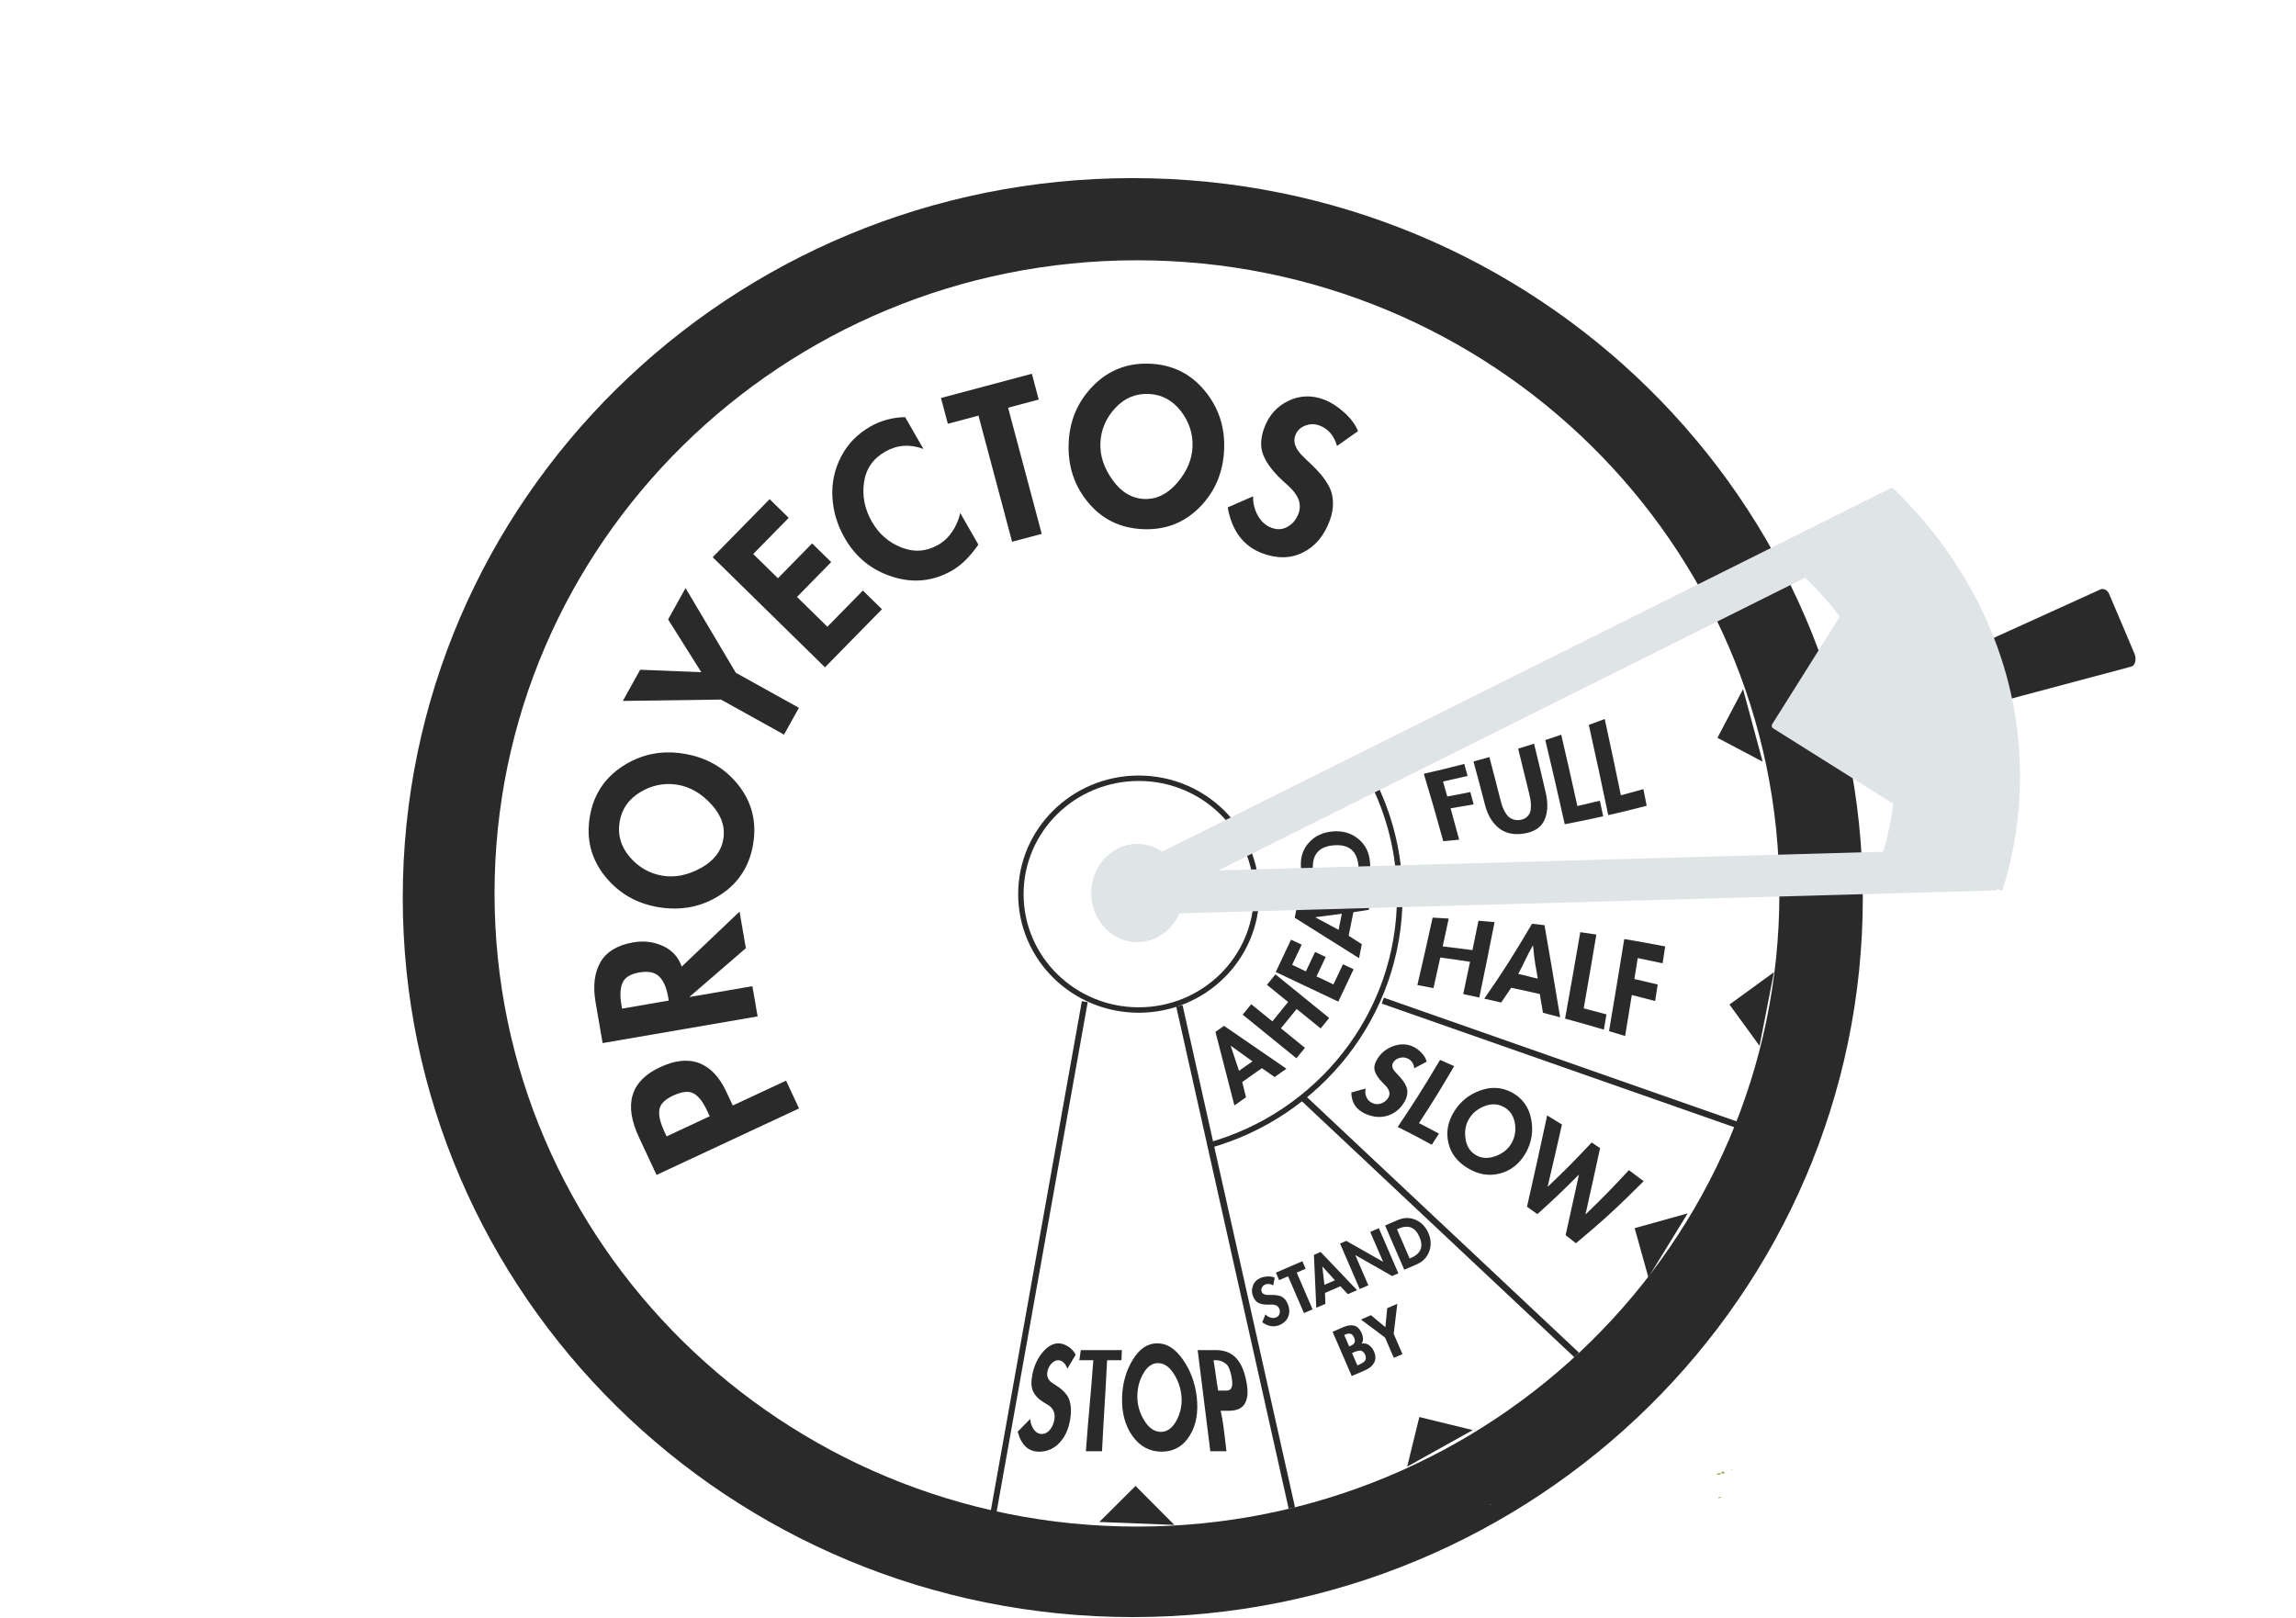 <?xml version="1.0" encoding="utf-8"?>
<!-- Generator: Adobe Illustrator 15.1.0, SVG Export Plug-In . SVG Version: 6.00 Build 0)  -->
<!DOCTYPE svg PUBLIC "-//W3C//DTD SVG 1.1//EN" "http://www.w3.org/Graphics/SVG/1.1/DTD/svg11.dtd">
<svg version="1.1" id="Layer_1" xmlns="http://www.w3.org/2000/svg" xmlns:xlink="http://www.w3.org/1999/xlink" x="0px" y="0px"
	 width="227px" height="160px" viewBox="-56.5 -23 227 160" enable-background="new -56.5 -23 227 160" xml:space="preserve">
<path fill-rule="evenodd" clip-rule="evenodd" fill="#2A2A2A" d="M55.496-5.389c-39.862,0-72.176,31.853-72.176,71.145
	S15.634,136.9,55.496,136.9c39.861,0,72.176-31.853,72.176-71.145S95.357-5.389,55.496-5.389z M55.909,127.95
	c-35.078,0-63.515-28.029-63.515-62.607c0-34.576,28.437-62.606,63.515-62.606c35.079,0,63.515,28.03,63.515,62.606
	C119.424,99.921,90.987,127.95,55.909,127.95z"/>
<g>
	<path fill="#2A2A2A" d="M154.537,41.65c0.204,0.522,0.084,1.083-0.27,1.247l-15.332,4.097c-0.356,0.034-0.808-0.204-1.004-0.526
		l-2.434-3.575c-0.194-0.255-0.064-0.533,0.291-0.627l15.232-6.916c0.35-0.232,0.799-0.077,0.998,0.361L154.537,41.65z"/>
</g>
<path fill-rule="evenodd" clip-rule="evenodd" fill="#9DA54C" d="M114.749,122.259C114.763,122.425,114.549,122.343,114.749,122.259
	L114.749,122.259z"/>
<path fill-rule="evenodd" clip-rule="evenodd" fill="#9DA54C" d="M114.199,122.533C114.142,122.477,114.289,122.624,114.199,122.533
	L114.199,122.533z"/>
<path fill-rule="evenodd" clip-rule="evenodd" fill="#9DA54C" d="M113.649,122.672C113.812,122.254,114.378,122.82,113.649,122.672
	L113.649,122.672z"/>
<path fill-rule="evenodd" clip-rule="evenodd" fill="#9DA54C" d="M113.237,122.81c0.023-0.161,0.217-0.149,0.412-0.138
	C113.626,122.832,113.433,122.82,113.237,122.81z"/>
<path fill-rule="evenodd" clip-rule="evenodd" fill="#9DA54C" d="M113.374,125.146c0.004-0.134,0.168-0.106,0.275-0.138
	C113.645,125.143,113.48,125.115,113.374,125.146z"/>
<path fill-rule="evenodd" clip-rule="evenodd" fill="#9DA54C" d="M90.828,125.834C90.814,125.667,91.028,125.748,90.828,125.834
	L90.828,125.834z"/>
<line fill="none" stroke="#000000" stroke-width="0.825" stroke-miterlimit="10" x1="55.909" y1="65.756" x2="106.789" y2="38.827"/>
<path fill-rule="evenodd" clip-rule="evenodd" fill="none" stroke="#2A2A2A" stroke-width="0.55" stroke-miterlimit="10" d="
	M62.908,90.29c10.95-3.012,18.984-12.917,18.984-24.672c0-4.201-1.026-8.165-2.845-11.663"/>
<ellipse cx="55.919" cy="65.779" rx="0.436" ry="0.39"/>
<polyline fill="none" stroke="#2A2A2A" stroke-width="0.642" stroke-miterlimit="10" points="60.103,76.458 63.542,91.823 
	71.222,126.118 "/>
<line fill="none" stroke="#2A2A2A" stroke-width="0.586" stroke-miterlimit="10" x1="41.681" y1="126.792" x2="50.75" y2="76.046"/>
<line fill="none" stroke="#2A2A2A" stroke-width="0.642" stroke-miterlimit="10" x1="99.385" y1="110.983" x2="72.4" y2="85.628"/>
<line fill="none" stroke="#2A2A2A" stroke-width="0.62" stroke-miterlimit="10" x1="115.531" y1="88.331" x2="80.215" y2="75.946"/>
<line fill="none" stroke="#000000" stroke-width="0.167" stroke-miterlimit="10" x1="113.398" y1="63.209" x2="81.921" y2="64.381"/>
<g>
	<path fill="#2A2A2A" d="M68.258,82.622l-1.942,1.371l0.373,1.503l-1.148,0.812l-1.873-7.275l0.845-0.597l6.172,4.239l-1.164,0.822
		L68.258,82.622z M67.325,81.947l-2.131-1.538l-0.015,0.01l0.819,2.466L67.325,81.947z"/>
	<path fill="#2A2A2A" d="M69.296,77.995l1.556-1.916l-2.093-1.699l0.841-1.035l5.312,4.313l-0.841,1.035l-2.374-1.927l-1.556,1.916
		l2.374,1.927l-0.841,1.035l-5.311-4.312l0.84-1.036L69.296,77.995z"/>
	<path fill="#2A2A2A" d="M72.194,70.412l-0.944,1.992l1.361,0.645l0.909-1.918l1.05,0.497l-0.909,1.919l1.673,0.792l0.943-1.992
		l1.05,0.497l-1.515,3.198l-6.183-2.93l1.515-3.197L72.194,70.412z"/>
	<path fill="#2A2A2A" d="M77.305,67.198l-0.468,2.331l1.304,0.835l-0.276,1.379l-6.361-3.997l0.204-1.015l7.396-1.162l-0.28,1.396
		L77.305,67.198z M76.164,67.349l-2.605,0.347l-0.004,0.019l2.289,1.228L76.164,67.349z"/>
	<path fill="#2A2A2A" d="M79.091,64.142l-6.821,0.522l-0.146-1.9c-0.074-0.977,0.189-1.795,0.791-2.453
		c0.602-0.659,1.394-1.026,2.377-1.102c0.971-0.074,1.805,0.173,2.5,0.741c0.696,0.568,1.081,1.335,1.154,2.301L79.091,64.142z
		 M73.325,63.245l4.506-0.345l-0.017-0.218c-0.116-1.514-0.926-2.213-2.427-2.098c-1.502,0.115-2.195,0.93-2.079,2.443
		L73.325,63.245z"/>
</g>
<g>
	<g>
		<path fill="#2A2A2A" d="M86.137,70.583c1.177,0.136,1.765,0.21,2.941,0.366c0.237-1.149,0.355-1.729,0.593-2.903
			c0.636,0.052,0.955,0.078,1.591,0.136c-0.603,3.063-0.904,4.554-1.507,7.457c-0.636-0.141-0.954-0.207-1.59-0.342
			c0.27-1.261,0.404-1.901,0.674-3.194c-1.177-0.18-1.766-0.262-2.942-0.421c-0.27,1.225-0.401,1.829-0.671,3.022
			c-0.636-0.123-0.957-0.184-1.593-0.3c0.602-2.588,0.905-3.922,1.507-6.67c0.637,0.035,0.953,0.054,1.59,0.095
			C86.492,68.943,86.374,69.493,86.137,70.583z"/>
		<path fill="#2A2A2A" d="M95.737,75.292c-1.133-0.258-1.697-0.381-2.83-0.619c-0.396,0.594-0.591,0.882-0.986,1.455
			c-0.67-0.156-1.004-0.229-1.675-0.379c1.891-2.722,2.832-4.204,4.722-7.407c0.493,0.055,0.74,0.082,1.233,0.141
			c0.619,3.554,0.928,5.375,1.547,9.109c-0.68-0.183-1.02-0.271-1.699-0.447C95.925,76.399,95.861,76.029,95.737,75.292z
			 M95.536,73.764c-0.188-1.256-0.281-1.264-0.469-3.264c-0.009,0-0.014,0-0.022,0c-0.577,1-0.865,1.738-1.442,2.808
			C94.377,73.456,94.763,73.605,95.536,73.764z"/>
		<path fill="#2A2A2A" d="M101.328,69.409c-0.5,2.973-0.751,4.434-1.251,7.296c0.899,0.233,1.352,0.353,2.251,0.598
			c-0.103,0.605-0.153,0.906-0.256,1.507c-1.534-0.452-2.303-0.669-3.838-1.086c0.602-3.339,0.902-5.051,1.504-8.549
			C100.374,69.266,100.692,69.313,101.328,69.409z"/>
		<path fill="#2A2A2A" d="M107.878,72.248c-0.982-0.211-1.477-0.313-2.459-0.51c-0.133,0.832-0.198,1.245-0.331,2.068
			c0.921,0.211,1.382,0.318,2.304,0.542c-0.103,0.655-0.149,0.984-0.252,1.635c-0.922-0.243-1.385-0.363-2.307-0.594
			c-0.265,1.636-0.396,2.446-0.661,4.052c-0.637-0.195-0.955-0.291-1.592-0.48c0.603-3.563,0.903-5.384,1.506-9.107
			c1.619,0.272,2.427,0.417,4.046,0.729C108.029,71.251,107.98,71.585,107.878,72.248z"/>
	</g>
</g>
<g>
	<g>
		<path fill="#2A2A2A" d="M88.596,53.723c-0.971,0.229-1.457,0.339-2.428,0.549c0.169,0.59,0.252,0.888,0.421,1.489
			c0.911-0.168,1.369-0.258,2.28-0.445c0.131,0.484,0.195,0.729,0.326,1.22c-0.912,0.165-1.367,0.242-2.278,0.39
			c0.339,1.219,0.508,1.84,0.847,3.103c-0.629,0.063-0.943,0.094-1.572,0.148c-0.77-2.78-1.154-4.114-1.923-6.668
			c1.6-0.36,2.4-0.555,4.001-0.971C88.4,53.008,88.465,53.245,88.596,53.723z"/>
		<path fill="#2A2A2A" d="M90.33,56.624c-0.46-1.771-0.69-2.637-1.15-4.328c0.629-0.168,0.943-0.255,1.572-0.432
			c0.431,1.63,0.646,2.463,1.076,4.164c0.058,0.229,0.114,0.429,0.168,0.599c0.055,0.171,0.139,0.363,0.252,0.58
			c0.113,0.217,0.235,0.393,0.363,0.52c0.129,0.128,0.299,0.227,0.51,0.3c0.211,0.072,0.444,0.088,0.701,0.043
			c0.258-0.045,0.465-0.139,0.625-0.279c0.159-0.14,0.269-0.296,0.326-0.465c0.057-0.167,0.085-0.375,0.086-0.625
			c0-0.251-0.018-0.467-0.051-0.652c-0.032-0.183-0.076-0.395-0.135-0.636c-0.431-1.789-0.646-2.666-1.076-4.384
			c0.629-0.192,0.943-0.291,1.572-0.492c0.46,1.889,0.69,2.853,1.15,4.821c0.251,1.076,0.209,2.003-0.127,2.736
			c-0.337,0.733-1.018,1.177-2.045,1.333c-1.026,0.156-1.857-0.048-2.49-0.569C91.024,58.336,90.581,57.592,90.33,56.624z"/>
		<path fill="#2A2A2A" d="M97.854,49.648c0.638,2.745,0.959,4.155,1.598,7.054c0.891-0.203,1.333-0.308,2.224-0.528
			c0.131,0.614,0.196,0.919,0.327,1.54c-1.521,0.34-2.281,0.497-3.801,0.788c-0.769-3.442-1.152-5.106-1.921-8.325
			C96.91,49.97,97.226,49.864,97.854,49.648z"/>
		<path fill="#2A2A2A" d="M102.155,48.094c0.639,2.941,0.959,4.451,1.598,7.547c0.891-0.236,1.333-0.359,2.224-0.612
			c0.131,0.654,0.196,0.983,0.327,1.644c-1.52,0.397-2.279,0.582-3.799,0.929c-0.77-3.681-1.153-5.465-1.923-8.921
			C101.212,48.45,101.525,48.333,102.155,48.094z"/>
	</g>
</g>
<g>
	<g>
		<path fill="#2A2A2A" d="M84.551,81.981c-0.488,0.263-0.734,0.393-1.223,0.647c-0.061-0.492-0.306-0.826-0.729-0.994
			c-0.229-0.091-0.476-0.099-0.742-0.022c-0.268,0.076-0.47,0.221-0.604,0.431c-0.092,0.146-0.122,0.298-0.09,0.452
			c0.032,0.153,0.109,0.301,0.23,0.441s0.261,0.291,0.414,0.45c0.154,0.16,0.299,0.335,0.434,0.522
			c0.133,0.186,0.242,0.384,0.322,0.594c0.08,0.211,0.1,0.456,0.058,0.731s-0.155,0.561-0.345,0.851
			c-0.426,0.653-0.985,1.068-1.674,1.259c-0.688,0.191-1.394,0.111-2.115-0.213c-0.911-0.409-1.373-1.102-1.385-2.105
			c0.567-0.151,0.851-0.232,1.418-0.39c-0.069,0.292-0.045,0.575,0.074,0.849s0.32,0.471,0.604,0.595
			c0.277,0.121,0.563,0.136,0.849,0.034c0.285-0.101,0.513-0.274,0.68-0.525c0.237-0.356,0.179-0.741-0.146-1.133
			c-0.054-0.065-0.194-0.212-0.415-0.434c-0.399-0.401-0.65-0.788-0.75-1.148c-0.101-0.36-0.001-0.766,0.299-1.23
			c0.352-0.545,0.85-0.941,1.49-1.185c0.641-0.242,1.261-0.258,1.854-0.03c0.329,0.126,0.643,0.335,0.938,0.633
			C84.294,81.358,84.479,81.667,84.551,81.981z"/>
		<path fill="#2A2A2A" d="M87.271,82.421c-1.391,2.368-2.088,3.498-3.479,5.637c0.789,0.402,1.185,0.609,1.975,1.037
			c-0.284,0.446-0.427,0.665-0.711,1.102c-1.348-0.744-2.021-1.095-3.369-1.766c1.676-2.484,2.514-3.811,4.189-6.627
			C86.434,82.045,86.713,82.167,87.271,82.421z"/>
		<path fill="#2A2A2A" d="M91.774,93.041c-1.099,0.284-2.162,0.082-3.188-0.547c-1.025-0.628-1.656-1.458-1.893-2.515
			c-0.235-1.055-0.046-2.056,0.565-3.056c0.6-0.982,1.452-1.681,2.555-2.084c1.104-0.403,2.167-0.358,3.185,0.196
			c1.02,0.556,1.646,1.432,1.883,2.613c0.236,1.181,0.056,2.325-0.544,3.373C93.727,92.089,92.873,92.757,91.774,93.041z
			 M93.271,88.057c-0.124-0.726-0.483-1.258-1.078-1.59c-0.595-0.331-1.233-0.354-1.91-0.096c-0.679,0.259-1.195,0.684-1.547,1.268
			c-0.337,0.559-0.453,1.203-0.347,1.946s0.44,1.278,1.004,1.616c0.563,0.339,1.21,0.389,1.938,0.128
			c0.729-0.262,1.262-0.687,1.599-1.268C93.281,89.455,93.395,88.78,93.271,88.057z"/>
		<path fill="#2A2A2A" d="M97.927,88.195c-0.565,2.496-0.848,3.723-1.413,6.129c0.008,0.005,0.012,0.007,0.02,0.012
			c1.734-1.647,2.599-2.521,4.333-4.367c0.33,0.223,0.497,0.334,0.827,0.561c-0.572,2.652-0.859,3.956-1.432,6.516
			c0.008,0.006,0.014,0.011,0.021,0.017c1.703-1.646,2.558-2.52,4.261-4.358c0.585,0.43,0.876,0.648,1.461,1.092
			c-2.678,2.673-4.018,3.9-6.695,6.137c-0.41-0.322-0.611-0.481-1.021-0.797c0.525-2.343,0.788-3.534,1.313-5.957
			c-0.008-0.005-0.012-0.01-0.02-0.015c-1.635,1.642-2.452,2.421-4.086,3.888c-0.41-0.297-0.615-0.444-1.025-0.734
			c0.798-3.514,1.196-5.319,1.994-9.023C97.05,87.646,97.342,87.828,97.927,88.195z"/>
	</g>
</g>
<g>
	<path fill="#2A2A2A" d="M69.527,103.334l-0.145,0.765c-0.281-0.162-0.552-0.188-0.811-0.075c-0.14,0.06-0.244,0.16-0.311,0.302
		c-0.068,0.142-0.071,0.282-0.012,0.421c0.042,0.098,0.111,0.17,0.207,0.217c0.098,0.049,0.207,0.074,0.331,0.079
		c0.123,0.004,0.258,0.005,0.403,0.001c0.146-0.003,0.294,0.003,0.445,0.018c0.151,0.016,0.297,0.046,0.439,0.093
		c0.142,0.046,0.277,0.133,0.407,0.258s0.237,0.287,0.323,0.484c0.191,0.444,0.219,0.861,0.078,1.251
		c-0.14,0.388-0.43,0.679-0.871,0.869c-0.558,0.24-1.129,0.149-1.715-0.271l0.317-0.779c0.139,0.151,0.308,0.258,0.506,0.318
		c0.199,0.062,0.386,0.055,0.56-0.021c0.171-0.073,0.28-0.194,0.329-0.363c0.049-0.168,0.036-0.339-0.039-0.513
		c-0.106-0.248-0.331-0.378-0.672-0.392c-0.057-0.004-0.189-0.001-0.397,0.006c-0.378,0.008-0.688-0.042-0.928-0.147
		c-0.24-0.104-0.429-0.313-0.564-0.628c-0.158-0.367-0.17-0.73-0.037-1.089c0.135-0.358,0.385-0.617,0.748-0.774
		c0.201-0.087,0.438-0.135,0.712-0.146C69.105,103.207,69.338,103.246,69.527,103.334z"/>
	<path fill="#2A2A2A" d="M71.702,102.835l1.569,3.634l-0.853,0.369l-1.569-3.635l-0.883,0.382l-0.321-0.743l2.618-1.131l0.321,0.743
		L71.702,102.835z"/>
	<path fill="#2A2A2A" d="M76.02,104.187l-1.521,0.657l0.039,1.078l-0.9,0.389l-0.233-5.23l0.662-0.286l3.601,3.776l-0.911,0.394
		L76.02,104.187z M75.48,103.593l-1.232-1.354l-0.012,0.005l0.205,1.799L75.48,103.593z"/>
	<path fill="#2A2A2A" d="M77.928,104.457l-1.94-4.493l0.615-0.266l3.626,2.063l0.012-0.005l-1.271-2.943l0.854-0.368l1.929,4.464
		l-0.615,0.266l-3.627-2.063l-0.012,0.005l1.284,2.973L77.928,104.457z"/>
	<path fill="#2A2A2A" d="M82.334,102.554l-1.891-4.377l1.219-0.526c0.627-0.271,1.226-0.283,1.796-0.036
		c0.571,0.248,0.993,0.688,1.266,1.317c0.27,0.623,0.295,1.229,0.078,1.815s-0.635,1.015-1.255,1.282L82.334,102.554z
		 M81.617,98.551l1.25,2.891l0.139-0.06c0.972-0.42,1.25-1.111,0.833-2.074c-0.417-0.964-1.11-1.236-2.082-0.816L81.617,98.551z"/>
	<path fill="#2A2A2A" d="M77.141,113.064l-1.891-4.377l1.063-0.459c0.426-0.184,0.791-0.23,1.097-0.141
		c0.306,0.092,0.55,0.346,0.729,0.764c0.074,0.17,0.112,0.348,0.116,0.532c0.004,0.184-0.04,0.345-0.133,0.48
		c0.263-0.063,0.503-0.015,0.723,0.143c0.22,0.158,0.386,0.369,0.5,0.632c0.177,0.41,0.183,0.775,0.015,1.096
		c-0.167,0.319-0.459,0.57-0.877,0.751L77.141,113.064z M76.399,109.003l0.491,1.139l0.104-0.045
		c0.222-0.095,0.361-0.206,0.422-0.331c0.062-0.124,0.045-0.296-0.048-0.513c-0.092-0.21-0.207-0.331-0.35-0.369
		c-0.143-0.037-0.313-0.014-0.51,0.072L76.399,109.003z M77.172,110.791l0.526,1.22l0.181-0.077
		c0.131-0.057,0.238-0.112,0.322-0.164c0.082-0.052,0.16-0.116,0.23-0.191c0.07-0.077,0.107-0.17,0.111-0.277
		c0.004-0.106-0.022-0.228-0.082-0.364c-0.046-0.107-0.105-0.192-0.175-0.253c-0.071-0.063-0.14-0.104-0.208-0.122
		c-0.067-0.018-0.15-0.02-0.248-0.002c-0.1,0.017-0.183,0.038-0.252,0.063s-0.158,0.062-0.268,0.108L77.172,110.791z"/>
	<path fill="#2A2A2A" d="M80.436,109.258l-2.381-1.782l0.992-0.429l1.424,1.189l0.178-1.881l0.999-0.432l-0.358,2.965l0.867,2.009
		l-0.853,0.368L80.436,109.258z"/>
</g>
<g>
	<g>
		<path fill="#2A2A2A" d="M49.846,110.963c-0.32,0.551-0.484,0.824-0.818,1.375c-0.211-0.558-0.516-0.836-0.927-0.836
			c-0.221,0-0.435,0.11-0.645,0.33c-0.21,0.221-0.346,0.492-0.403,0.816c-0.04,0.226-0.023,0.426,0.052,0.602
			s0.189,0.318,0.341,0.432c0.152,0.111,0.322,0.227,0.511,0.344c0.188,0.116,0.375,0.255,0.556,0.411
			c0.183,0.157,0.347,0.342,0.493,0.554c0.147,0.211,0.253,0.495,0.32,0.85c0.067,0.355,0.076,0.762,0.021,1.22
			c-0.124,1.035-0.456,1.876-1.019,2.519s-1.27,0.965-2.098,0.965c-1.046,0-1.771-0.661-2.113-1.983
			c0.504-0.502,0.751-0.755,1.238-1.257c0.031,0.414,0.15,0.766,0.36,1.053c0.21,0.288,0.477,0.433,0.794,0.433
			c0.31,0,0.581-0.145,0.811-0.433c0.229-0.287,0.371-0.634,0.431-1.038c0.085-0.576-0.109-1.019-0.536-1.335
			c-0.071-0.053-0.255-0.161-0.528-0.324c-0.498-0.297-0.846-0.663-1.043-1.072c-0.198-0.409-0.218-0.979-0.071-1.707
			c0.173-0.854,0.518-1.577,1.011-2.166s1.008-0.884,1.566-0.884c0.309,0,0.627,0.106,0.958,0.317
			C49.44,110.357,49.686,110.63,49.846,110.963z"/>
		<path fill="#2A2A2A" d="M52.959,111.5c-0.202,4-0.303,5-0.506,9c-0.637,0-0.957,0-1.594,0c0.295-4,0.442-5,0.736-9
			c-0.564,0-0.846,0-1.41,0c0.08,0,0.12-1,0.199-1c1.616,0,2.424,0,4.039,0c-0.022,0-0.032,1-0.054,1
			C53.805,111.5,53.523,111.5,52.959,111.5z"/>
		<path fill="#2A2A2A" d="M61.116,118.971c-0.652,1.048-1.594,1.572-2.769,1.572c-1.176,0-2.162-0.524-2.898-1.572
			s-1.052-2.314-1.01-3.799c0.042-1.457,0.423-2.712,1.082-3.764c0.659-1.053,1.437-1.579,2.394-1.579
			c0.956,0,1.771,0.526,2.516,1.579c0.746,1.052,1.232,2.307,1.392,3.764C61.984,116.656,61.769,117.923,61.116,118.971z
			 M59.521,112.796c-0.448-0.675-0.946-1.01-1.526-1.01c-0.581,0-1.058,0.335-1.45,1.01c-0.393,0.674-0.6,1.441-0.6,2.295
			c0,0.819,0.218,1.606,0.68,2.362c0.462,0.755,1.021,1.132,1.646,1.132c0.624,0,1.148-0.377,1.55-1.132s0.556-1.543,0.489-2.362
			C60.24,114.237,59.968,113.47,59.521,112.796z"/>
		<path fill="#2A2A2A" d="M64.186,116.5c0.229,1,0.34,2,0.568,4c-0.638,0-0.956,0-1.594,0c-0.499-4-0.75-6-1.25-10
			c0.717,0,1.074,0,1.791,0c1.559,0,2.558,0.852,2.995,2.956c0.223,1.07,0.188,1.789-0.119,2.324
			c-0.308,0.536-0.863,0.72-1.653,0.72C64.628,116.5,64.481,116.5,64.186,116.5z M63.475,111.5c0.185,1,0.276,2,0.461,3
			c0.118,0,0.177,0,0.295,0c0.465,0,0.783,0.053,0.95-0.163s0.195-0.554,0.083-1.175c-0.108-0.602-0.288-1.087-0.533-1.284
			c-0.245-0.198-0.583-0.378-1.016-0.378C63.619,111.5,63.57,111.5,63.475,111.5z"/>
	</g>
</g>
<polyline fill="#2A2A2A" points="117.766,52.312 113.298,49.956 115.832,45.144 "/>
<polyline fill="#2A2A2A" points="117.462,80.415 114.489,76.33 118.887,73.131 "/>
<polyline fill="#2A2A2A" points="106.472,103.308 105.115,98.441 110.354,96.98 "/>
<polyline fill="#2A2A2A" points="82.624,122.021 83.826,117.116 89.109,118.409 "/>
<polyline fill="#2A2A2A" points="52.188,127.495 55.768,123.931 59.605,127.784 "/>
<ellipse fill="#DFE4E7" cx="55.947" cy="65.304" rx="4.559" ry="4.859"/>
<path fill="none" stroke="#F7931E" stroke-width="1.412" stroke-miterlimit="10" d="M94.955,13.24"/>
<path fill="none" stroke="#F7931E" stroke-width="1.412" stroke-miterlimit="10" d="M47.94,52.778"/>
<path fill="none" stroke="#F7931E" stroke-width="1.412" stroke-miterlimit="10" d="M94.955,92.316"/>
<path fill="#C9C9C9" stroke="#DFE4E7" stroke-width="12.4" stroke-miterlimit="10" d="M126.304,29.682
	c6.673,6.434,10.716,14.854,10.716,24.07c0,3.268-0.508,6.437-1.463,9.451"/>
<path fill="#DFE4E7" d="M135.094,58.897c-0.089,0.142-0.27,0.187-0.403,0.103l-15.894-9.988c-0.134-0.084-0.171-0.267-0.082-0.408
	l12.052-19.173c0.087-0.141,0.268-0.187,0.401-0.103"/>
<ellipse fill-rule="evenodd" clip-rule="evenodd" fill="none" stroke="#2A2A2A" stroke-width="0.536" stroke-miterlimit="10" cx="56.083" cy="65.413" rx="11.651" ry="11.459"/>
<line fill="#C9C9C9" stroke="#DFE4E7" stroke-width="4.138" stroke-miterlimit="10" x1="57.899" y1="65.304" x2="140.87" y2="62.974"/>
<line fill="#C9C9C9" stroke="#DFE4E7" stroke-width="4.138" stroke-miterlimit="10" x1="58.943" y1="63.252" x2="131.382" y2="27.114"/>
<g>
	<path fill="#2A2A2A" d="M15.948,86.314l5.27-2.458l1.282,2.747L8.409,93.177l-1.744-3.737c-1.517-3.252-0.818-5.558,2.098-6.918
		c1.482-0.691,2.775-0.823,3.876-0.397c1.102,0.428,1.993,1.368,2.672,2.827L15.948,86.314z M9.407,89.365l4.261-1.986l-0.262-0.561
		c-0.412-0.885-0.86-1.453-1.342-1.707c-0.481-0.253-1.153-0.179-2.012,0.223c-0.834,0.389-1.291,0.859-1.367,1.411
		c-0.076,0.552,0.089,1.263,0.496,2.136L9.407,89.365z"/>
	<path fill="#2A2A2A" d="M10.9,72.58l5.718-5.441l0.623,3.618l-5.538,4.781l0.007,0.041l6.178-1.063l0.515,2.987L3.079,80.141
		l-0.696-4.044c-0.275-1.599-0.115-2.916,0.481-3.954c0.595-1.037,1.679-1.69,3.25-1.961c1.03-0.178,2.003-0.059,2.918,0.354
		C9.948,70.951,10.57,71.633,10.9,72.58z M5.003,76.734l4.614-0.795L9.55,75.554c-0.156-0.907-0.448-1.572-0.876-1.994
		c-0.429-0.421-1.083-0.556-1.964-0.404s-1.435,0.494-1.664,1.028c-0.229,0.535-0.266,1.25-0.113,2.144L5.003,76.734z"/>
	<path fill="#2A2A2A" d="M16.487,54.611c1.346,1.691,1.838,3.635,1.478,5.833c-0.361,2.197-1.448,3.883-3.264,5.055
		s-3.842,1.573-6.081,1.207c-2.198-0.361-3.973-1.391-5.324-3.089s-1.847-3.64-1.489-5.824c0.358-2.184,1.449-3.865,3.272-5.042
		c1.824-1.178,3.834-1.586,6.032-1.226C13.349,51.892,15.142,52.921,16.487,54.611z M6.81,55.322
		c-1.159,0.695-1.843,1.68-2.052,2.954c-0.209,1.276,0.124,2.428,1,3.457c0.876,1.027,1.958,1.647,3.247,1.859
		c1.235,0.202,2.495-0.051,3.782-0.758c1.286-0.71,2.029-1.667,2.227-2.874c0.199-1.209-0.199-2.354-1.191-3.436
		c-0.993-1.082-2.106-1.725-3.341-1.928C9.193,54.387,7.968,54.628,6.81,55.322z"/>
	<path fill="#2A2A2A" d="M14.778,46.174l-9.698,0.134l1.712-3.083l6.044,0.244L9.556,38.25l1.722-3.101l4.972,8.375l6.238,3.465
		l-1.472,2.65L14.778,46.174z"/>
	<path fill="#2A2A2A" d="M21.477,28.204l-3.508,3.578l2.444,2.396l3.378-3.446l1.885,1.849l-3.378,3.445l3.003,2.946l3.509-3.578
		l1.885,1.848l-5.631,5.742L13.961,32.097l5.631-5.742L21.477,28.204z"/>
	<path fill="#2A2A2A" d="M32.989,18.246l1.808,3.147c-1.334-0.502-2.598-0.41-3.791,0.274c-1.205,0.692-1.899,1.709-2.087,3.053
		c-0.187,1.345,0.076,2.636,0.787,3.876c0.692,1.203,1.666,2.051,2.923,2.542c1.257,0.492,2.47,0.402,3.638-0.27
		c0.549-0.314,1.013-0.755,1.393-1.322c0.38-0.567,0.638-1.175,0.773-1.824l1.796,3.13c-0.824,1.188-1.689,2.04-2.596,2.56
		c-1.859,1.068-3.821,1.276-5.885,0.622c-2.064-0.653-3.64-1.928-4.728-3.823c-0.733-1.275-1.14-2.62-1.222-4.032
		s0.201-2.747,0.85-4.006c0.647-1.261,1.609-2.256,2.885-2.99C30.582,18.582,31.733,18.27,32.989,18.246z"/>
	<path fill="#2A2A2A" d="M43.168,17.315l3.325,12.473l-2.929,0.781l-3.325-12.475l-3.029,0.808l-0.679-2.55l8.986-2.396l0.68,2.55
		L43.168,17.315z"/>
	<path fill="#2A2A2A" d="M62.116,27.148c-1.515,1.541-3.384,2.267-5.609,2.176c-2.225-0.092-4.03-0.966-5.414-2.626
		c-1.384-1.659-2.029-3.623-1.937-5.889c0.091-2.226,0.897-4.112,2.419-5.66c1.522-1.547,3.389-2.277,5.6-2.186
		c2.211,0.09,4.012,0.969,5.403,2.636c1.391,1.667,2.04,3.612,1.949,5.837C64.435,23.705,63.631,25.608,62.116,27.148z
		 M60.234,17.629c-0.83-1.065-1.891-1.625-3.181-1.677c-1.292-0.053-2.394,0.417-3.308,1.412c-0.915,0.996-1.399,2.145-1.452,3.45
		c-0.051,1.25,0.353,2.471,1.213,3.661c0.859,1.191,1.9,1.813,3.123,1.863c1.223,0.049,2.311-0.485,3.264-1.602
		c0.955-1.116,1.457-2.299,1.508-3.549C61.453,19.881,61.065,18.696,60.234,17.629z"/>
	<path fill="#2A2A2A" d="M77.762,19.633l-2.074,1.464c-0.29-1.021-0.866-1.694-1.728-2.02c-0.463-0.176-0.935-0.174-1.413,0.006
		c-0.479,0.179-0.807,0.5-0.981,0.963c-0.122,0.321-0.124,0.647-0.006,0.978c0.116,0.33,0.315,0.641,0.596,0.931
		c0.28,0.29,0.594,0.597,0.942,0.919c0.349,0.323,0.683,0.674,1.002,1.052c0.32,0.378,0.593,0.782,0.819,1.213
		s0.351,0.941,0.37,1.529c0.021,0.589-0.094,1.21-0.342,1.866c-0.559,1.479-1.443,2.517-2.652,3.109
		c-1.209,0.594-2.547,0.613-4.013,0.059c-1.852-0.701-2.986-2.21-3.402-4.527l2.511-1.102c-0.019,0.669,0.136,1.302,0.463,1.896
		c0.326,0.594,0.779,1,1.357,1.218c0.566,0.214,1.097,0.181,1.594-0.103c0.495-0.282,0.854-0.713,1.072-1.291
		c0.312-0.823,0.082-1.638-0.686-2.442c-0.125-0.135-0.439-0.431-0.944-0.886c-0.901-0.841-1.516-1.657-1.841-2.449
		c-0.325-0.792-0.291-1.708,0.104-2.75c0.462-1.221,1.257-2.1,2.386-2.636c1.129-0.536,2.297-0.576,3.506-0.118
		c0.669,0.253,1.335,0.678,1.999,1.274C77.063,18.38,77.518,18.996,77.762,19.633z"/>
</g>
<line fill-rule="evenodd" clip-rule="evenodd" fill="#FFFFFF" x1="-35.5" y1="162.776" x2="-35.5" y2="120.568"/>
</svg>
